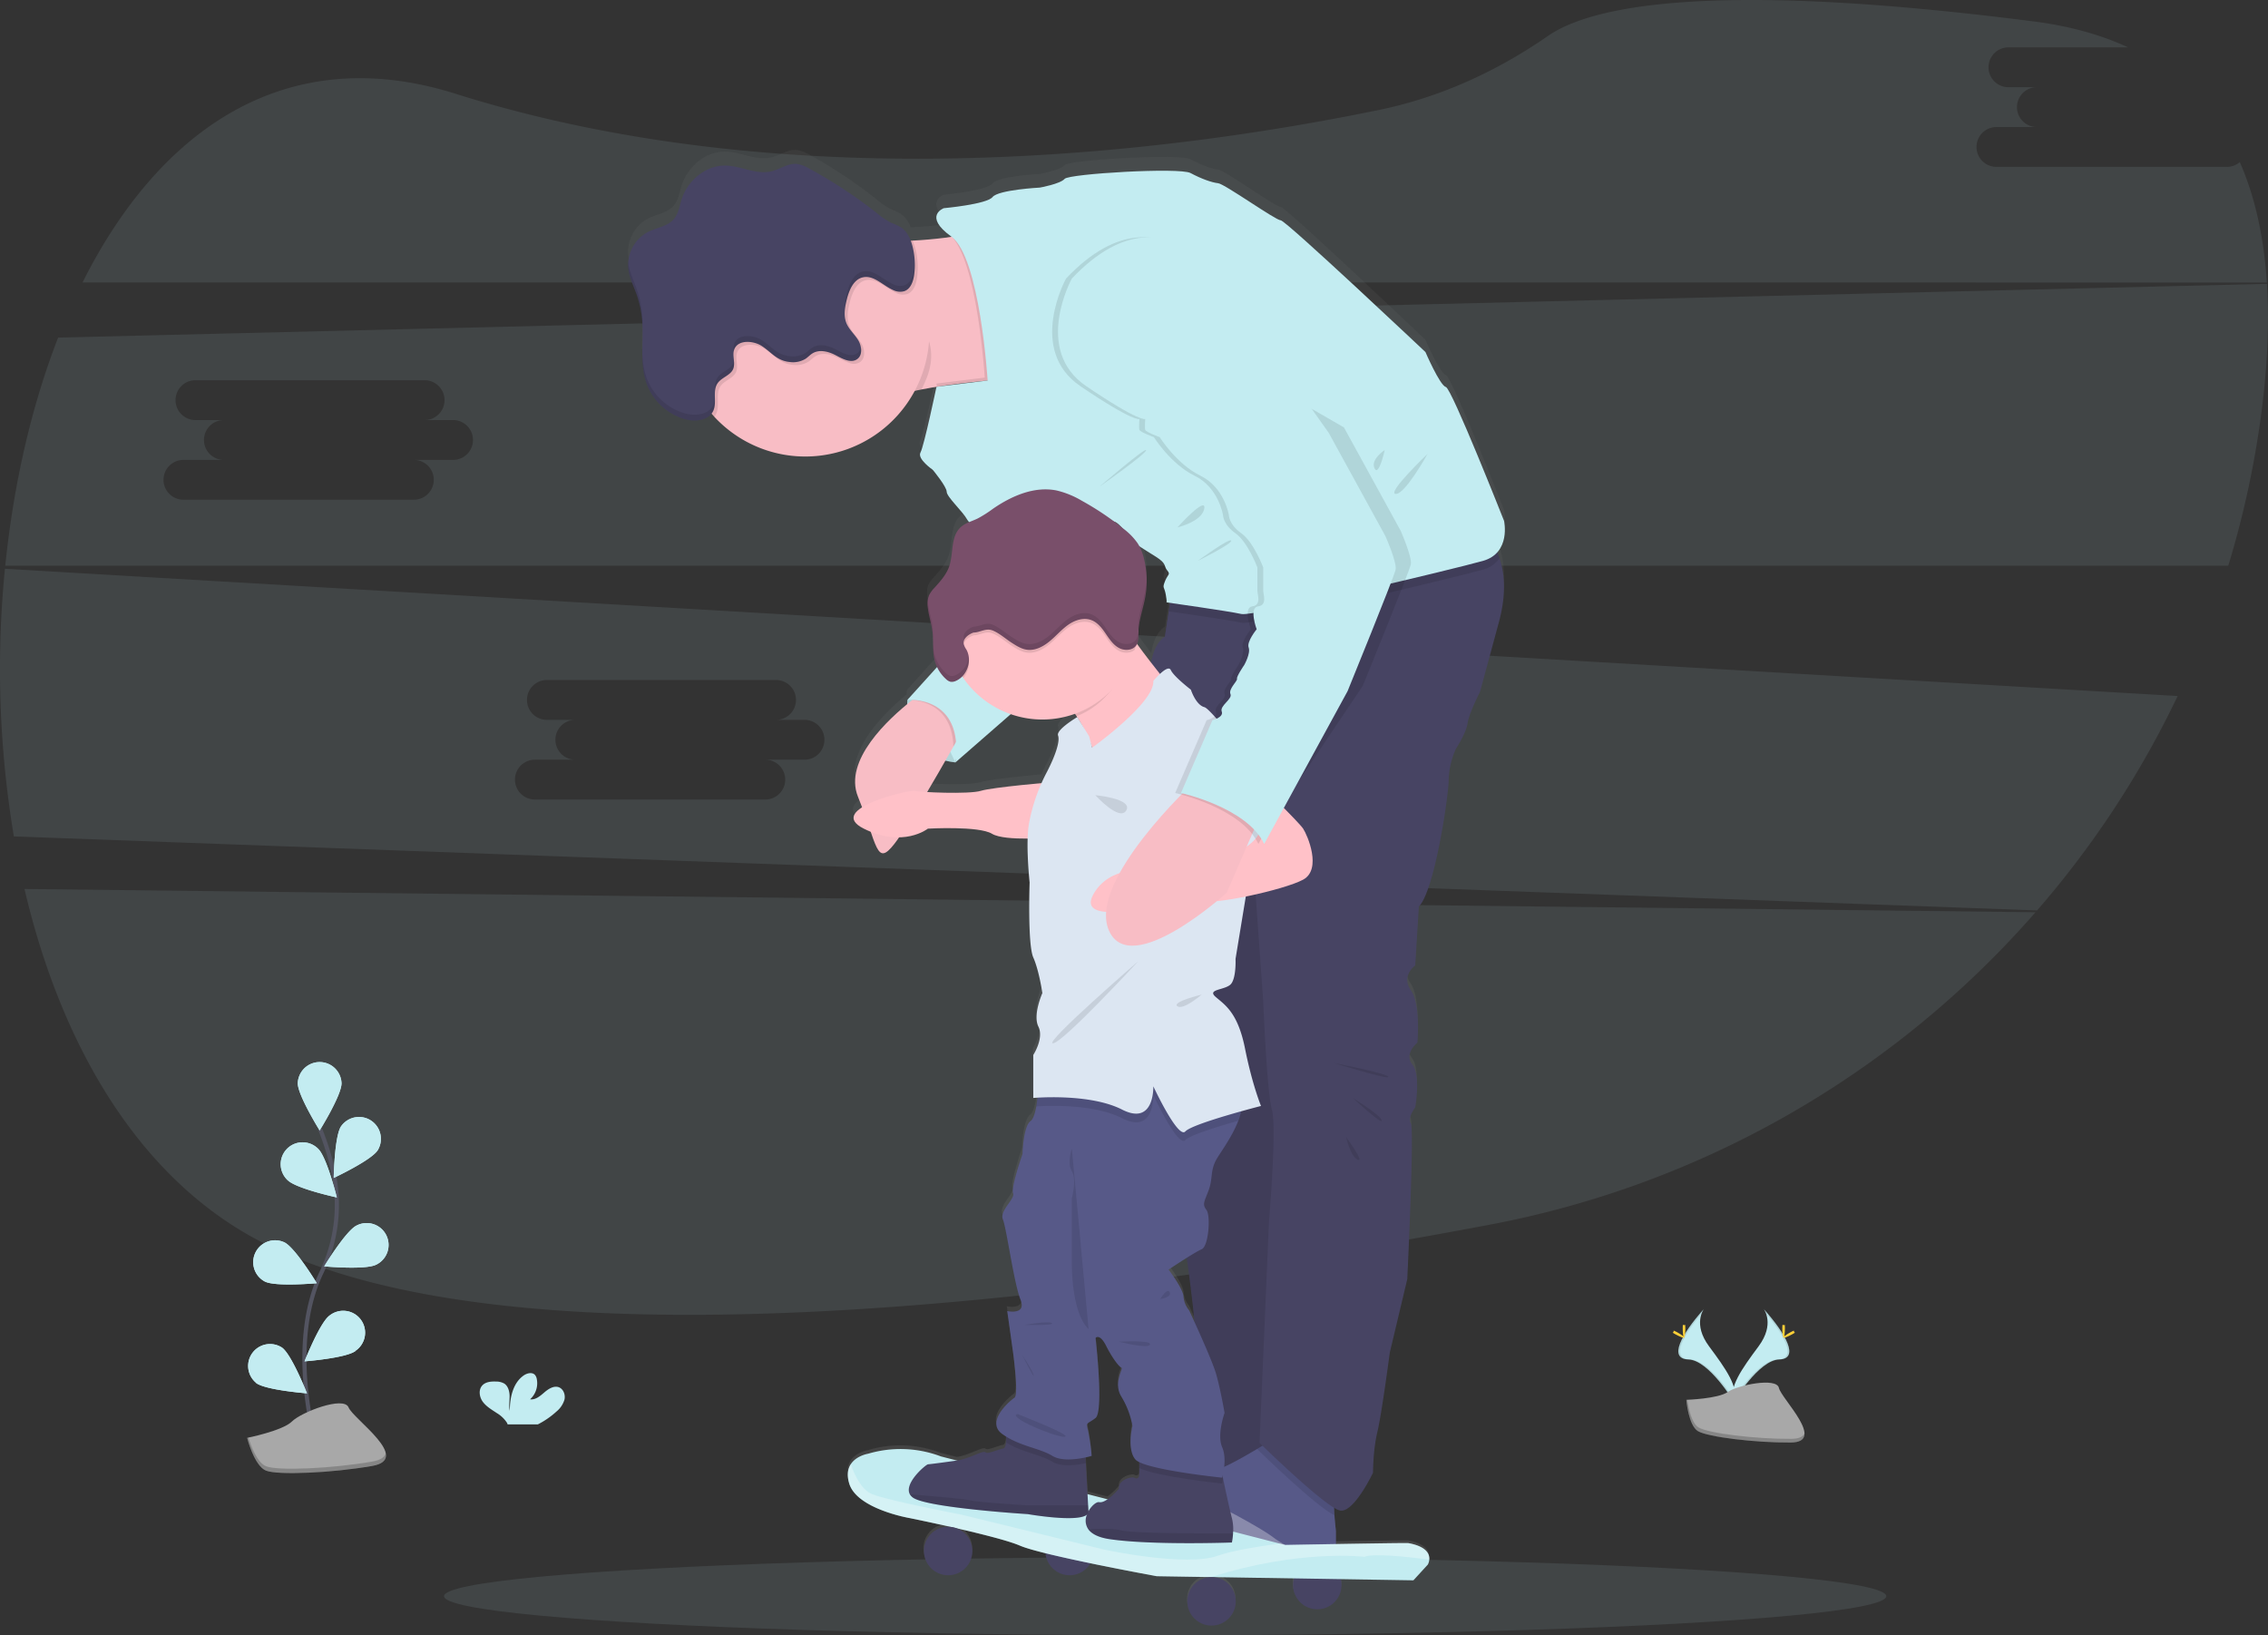 <svg xmlns="http://www.w3.org/2000/svg" xmlns:xlink="http://www.w3.org/1999/xlink" data-name="Layer 1" width="1097.1" height="790.89" viewBox="0 0 1097.1 790.89"><rect x="0" y="0" width="1097.1" height="790.89" fill="#333333" stroke="none"/><defs><linearGradient id="1e2c0012-142b-4e80-b266-1fa459546aa8-154" x1="567.33" y1="839.89" x2="567.33" y2="127.09" gradientUnits="userSpaceOnUse"><stop offset="0" stop-color="gray" stop-opacity="0.25"/><stop offset="0.54" stop-color="gray" stop-opacity="0.12"/><stop offset="1" stop-color="gray" stop-opacity="0.1"/></linearGradient></defs><title>fatherhood</title><path d="M63.3,484.53C80.66,558.73,117.41,622.87,175.48,654c120.71,64.61,392.92,31.28,596.07-7a465.2,465.2,0,0,0,264.54-151.22Z" transform="translate(-51.45 -54.56)" fill="#c3ecf1" opacity="0.1"/><path d="M1128.65,135.27H1017.18a9.63,9.63,0,1,1,0-19.26h19.27a9.64,9.64,0,0,1,0-19.27h-13.76a9.64,9.64,0,0,1,0-19.27h58.18c-12.91-6-28-10.27-45.39-12.51-158.64-20.37-215.28-6.89-235.26,7-24.65,17.1-52.15,29.68-81.54,35.74-97.88,20.19-280.93,44.49-446.84-7.78-82.46-26-143.74,17.92-180.48,91.28H1148c-1.38-21.32-5.51-41-13.09-58.24A9.56,9.56,0,0,1,1128.65,135.27Z" transform="translate(-51.45 -54.56)" fill="#c3ecf1" opacity="0.1"/><path d="M53.84,329.66a491.11,491.11,0,0,0,4.32,129.45l978.68,35.8a459.85,459.85,0,0,0,68-103.71ZM440.92,422H421.65a9.63,9.63,0,1,1,0,19.26H310.18a9.63,9.63,0,1,1,0-19.26h19.27a9.64,9.64,0,0,1,0-19.27H315.69a9.64,9.64,0,0,1,0-19.27H427.16a9.64,9.64,0,0,1,0,19.27h13.76a9.64,9.64,0,0,1,0,19.27Z" transform="translate(-51.45 -54.56)" fill="#c3ecf1" opacity="0.1"/><path d="M1148.05,191.84l-1068.48,26C66.57,251.25,58,289,54,328.17H1129.33a457.06,457.06,0,0,0,15.53-70.33C1148.06,234.83,1149.34,212.57,1148.05,191.84ZM270.92,277H251.65a9.63,9.63,0,1,1,0,19.26H140.18a9.63,9.63,0,0,1,0-19.26h19.27a9.64,9.64,0,0,1,0-19.27H145.69a9.64,9.64,0,0,1,0-19.27H257.16a9.64,9.64,0,0,1,0,19.27h13.76a9.64,9.64,0,0,1,0,19.27Z" transform="translate(-51.45 -54.56)" fill="#c3ecf1" opacity="0.1"/><ellipse cx="563.62" cy="772.01" rx="348.83" ry="18.88" fill="#c3ecf1" opacity="0.1"/><path d="M904.66,687.74s5.49,7.19-2.54,18-14.65,20-12,26.77c0,0,12.11-20.15,22-20.43S915.5,699.86,904.66,687.74Z" transform="translate(-51.45 -54.56)" fill="#c3ecf1"/><path d="M904.66,687.74a9.28,9.28,0,0,1,1.12,2.25c9.62,11.31,14.74,21.86,5.5,22.12-8.62.25-18.95,15.65-21.42,19.54a7.69,7.69,0,0,0,.29.89s12.11-20.15,22-20.43S915.5,699.86,904.66,687.74Z" transform="translate(-51.45 -54.56)" opacity="0.1"/><path d="M914.87,696.9c0,2.53-.28,4.58-.63,4.58s-.64-2.05-.64-4.58.36-1.34.71-1.34S914.87,694.37,914.87,696.9Z" transform="translate(-51.45 -54.56)" fill="#ffd037"/><path d="M918.37,699.92c-2.22,1.21-4.15,1.94-4.32,1.63s1.5-1.54,3.72-2.75,1.34-.33,1.51,0S920.59,698.71,918.37,699.92Z" transform="translate(-51.45 -54.56)" fill="#ffd037"/><path d="M875.64,687.74s-5.49,7.19,2.54,18,14.64,20,12,26.77c0,0-12.12-20.15-22-20.43S864.79,699.86,875.64,687.74Z" transform="translate(-51.45 -54.56)" fill="#c3ecf1"/><path d="M875.64,687.74a8.86,8.86,0,0,0-1.12,2.25c-9.62,11.31-14.75,21.86-5.5,22.12,8.61.25,19,15.65,21.42,19.54-.08.3-.18.59-.29.89,0,0-12.12-20.15-22-20.43S864.79,699.86,875.64,687.74Z" transform="translate(-51.45 -54.56)" opacity="0.1"/><path d="M865.43,696.9c0,2.53.28,4.58.63,4.58s.64-2.05.64-4.58-.36-1.34-.71-1.34S865.43,694.37,865.43,696.9Z" transform="translate(-51.45 -54.56)" fill="#ffd037"/><path d="M861.92,699.92c2.22,1.21,4.16,1.94,4.33,1.63s-1.5-1.54-3.72-2.75-1.34-.33-1.51,0S859.7,698.71,861.92,699.92Z" transform="translate(-51.45 -54.56)" fill="#ffd037"/><path d="M867.18,731.6s15.36-.48,20-3.77,23.63-7.24,24.78-2,23.08,26.29,5.74,26.43-40.29-2.7-44.91-5.51S867.18,731.6,867.18,731.6Z" transform="translate(-51.45 -54.56)" fill="#a8a8a8"/><path d="M918,750.47c-17.34.14-40.29-2.7-44.91-5.51-3.52-2.15-4.92-9.84-5.39-13.38l-.51,0s1,12.38,5.59,15.2,27.57,5.65,44.91,5.51c5,0,6.74-1.82,6.64-4.46C923.63,749.45,921.72,750.44,918,750.47Z" transform="translate(-51.45 -54.56)" opacity="0.2"/><path d="M320.68,737.22a11.73,11.73,0,0,0,3.84-5.79c.49-2.29-.49-5-2.68-5.89-2.46-.94-5.09.77-7.09,2.49s-4.27,3.69-6.88,3.32a10.47,10.47,0,0,0,3.24-9.81,4.12,4.12,0,0,0-.9-2c-1.37-1.46-3.84-.84-5.48.31-5.2,3.66-6.65,10.73-6.68,17.08-.52-2.29-.08-4.68-.09-7s-.66-5-2.64-6.23a8,8,0,0,0-4-.94c-2.34-.09-4.94.15-6.54,1.85-2,2.13-1.47,5.69.26,8s4.35,3.81,6.76,5.42a15,15,0,0,1,4.84,4.61,5.76,5.76,0,0,1,.36.83h14.65A40.77,40.77,0,0,0,320.68,737.22Z" transform="translate(-51.45 -54.56)" fill="#c3ecf1"/><path d="M204.25,753s-14.06-47.71,2.63-82.82A75.36,75.36,0,0,0,213,622.89a126.22,126.22,0,0,0-6.69-22.18" transform="translate(-51.45 -54.56)" fill="none" stroke="#535461" stroke-miterlimit="10" stroke-width="2"/><path d="M216.66,578.51c0,5.85-10.58,22.81-10.58,22.81s-10.59-17-10.59-22.81a10.59,10.59,0,0,1,21.17,0Z" transform="translate(-51.45 -54.56)" fill="#c3ecf1"/><path d="M234.16,610.9c-3.17,4.91-21.28,13.39-21.28,13.39s.33-20,3.51-24.9a10.59,10.59,0,0,1,17.77,11.51Z" transform="translate(-51.45 -54.56)" fill="#c3ecf1"/><path d="M233.4,666.25c-5.22,2.63-25.13.81-25.13.81s10.38-17.09,15.6-19.72a10.59,10.59,0,1,1,9.53,18.91Z" transform="translate(-51.45 -54.56)" fill="#c3ecf1"/><path d="M223.39,708c-4.7,3.48-24.63,5-24.63,5s7.34-18.59,12-22.07a10.59,10.59,0,1,1,12.59,17Z" transform="translate(-51.45 -54.56)" fill="#c3ecf1"/><path d="M190.66,625.42c4.19,4.07,23.73,8.3,23.73,8.3s-4.79-19.41-9-23.49a10.59,10.59,0,1,0-14.75,15.19Z" transform="translate(-51.45 -54.56)" fill="#c3ecf1"/><path d="M179.57,674.39c5.22,2.63,25.13.81,25.13.81s-10.38-17.08-15.6-19.72a10.59,10.59,0,0,0-9.53,18.91Z" transform="translate(-51.45 -54.56)" fill="#c3ecf1"/><path d="M175.33,723.47c4.7,3.47,24.62,5,24.62,5s-7.33-18.59-12-22.07a10.59,10.59,0,0,0-12.59,17Z" transform="translate(-51.45 -54.56)" fill="#c3ecf1"/><path d="M216.66,578.51c0,5.85-10.58,22.81-10.58,22.81s-10.59-17-10.59-22.81a10.59,10.59,0,0,1,21.17,0Z" transform="translate(-51.45 -54.56)" fill="#c3ecf1"/><path d="M234.16,610.9c-3.17,4.91-21.28,13.39-21.28,13.39s.33-20,3.51-24.9a10.59,10.59,0,0,1,17.77,11.51Z" transform="translate(-51.45 -54.56)" fill="#c3ecf1"/><path d="M233.4,666.25c-5.22,2.63-25.13.81-25.13.81s10.38-17.09,15.6-19.72a10.59,10.59,0,1,1,9.53,18.91Z" transform="translate(-51.45 -54.56)" fill="#c3ecf1"/><path d="M223.39,708c-4.7,3.48-24.63,5-24.63,5s7.34-18.59,12-22.07a10.59,10.59,0,1,1,12.59,17Z" transform="translate(-51.45 -54.56)" fill="#c3ecf1"/><path d="M190.66,625.42c4.19,4.07,23.73,8.3,23.73,8.3s-4.79-19.41-9-23.49a10.59,10.59,0,1,0-14.75,15.19Z" transform="translate(-51.45 -54.56)" fill="#c3ecf1"/><path d="M179.57,674.39c5.22,2.63,25.13.81,25.13.81s-10.38-17.08-15.6-19.72a10.59,10.59,0,0,0-9.53,18.91Z" transform="translate(-51.45 -54.56)" fill="#c3ecf1"/><path d="M175.33,723.47c4.7,3.47,24.62,5,24.62,5s-7.33-18.59-12-22.07a10.59,10.59,0,0,0-12.59,17Z" transform="translate(-51.45 -54.56)" fill="#c3ecf1"/><path d="M171,750s17.12-3.4,21.68-7.93,25.1-12.46,27.38-6.8,30.8,24.92,11.4,28.32-45.63,4.53-51.33,2.26S171,750,171,750Z" transform="translate(-51.45 -54.56)" fill="#a8a8a8"/><path d="M231.49,761.47c-19.39,3.4-45.63,4.53-51.33,2.27-4.34-1.73-7.36-10-8.55-13.87L171,750s3.43,13.59,9.13,15.85,31.94,1.13,51.33-2.26c5.6-1,7.2-3.29,6.6-6.2C237.61,759.28,235.66,760.74,231.49,761.47Z" transform="translate(-51.45 -54.56)" opacity="0.2"/><path d="M775.72,316.54c5.37-6,3.27-15.35,3.27-15.35s-25.34-64.58-28.15-65.29-9.86-17-9.86-17-67.57-64.23-70-64.23-27.1-17.74-30.26-18.09-8.1-2.13-13.38-5-58.78.36-60.89,2.84-12,4.26-12,4.26-20.06,1.06-22.88,4.61S508,148.72,508,148.72s-10.21,3.8,3.65,13.89h0c-4.44.7-9.63,1.24-14.9,1.62-1.32.09-2.66.18-4,.25l-.79,0a13.08,13.08,0,0,0-4.92-6.61,41.26,41.26,0,0,0-4.67-2.17,37.28,37.28,0,0,1-6.92-4.75,226.78,226.78,0,0,0-32.72-21.68,15.67,15.67,0,0,0-5.83-2.19c-4.29-.41-8.12,2.6-12.32,3.61-7.38,1.77-14.82-2.73-22.41-2.8-9.48-.09-18.11,7.29-21,16.39-1.07,3.37-1.55,7.12-3.86,9.79-3,3.49-8.07,4-12.18,6.07a18.38,18.38,0,0,0-9.88,16.29v.08c0,.53,0,1.06.09,1.59.47,4.28,2.45,8.23,3.9,12.29a50.83,50.83,0,0,1,2.8,12.9.66.66,0,0,1,0,.14c.06.73.11,1.46.14,2.2,0,.15,0,.31,0,.47,0,.7,0,1.41,0,2.12,0,3.82-.13,7.67-.12,11.49v.2l0,1.73c0,.14,0,.28,0,.42,0,.51,0,1,.06,1.54l0,.54c0,.47.07.95.12,1.42,0,.2,0,.41.05.61,0,.46.11.91.17,1.36l.09.64c.07.45.15.9.23,1.35l.12.62c.1.48.22,1,.34,1.44.05.17.08.33.12.5q.27,1,.6,1.92a28.18,28.18,0,0,0,18.66,17.59,17.33,17.33,0,0,0,4.95.62c3-.07,5.87-1,7.65-3.05.44.5.87,1,1.33,1.5a59.93,59.93,0,0,0,97.33-13c1.05-.23,2.09-.44,3.14-.64,1.82-.34,3.65-.66,5.49-1l1.77-.28h0l.7-.12c9-1.42,17.74-2.37,24-3l-24.74,3.07s-6,28.81-7.73,32,6,8.51,6,8.51,6.69,8.16,6.69,10.65,7.74,9.58,9.85,13.48a6,6,0,0,0,1,1.35,14.15,14.15,0,0,0-4.26,2.59c-4.89,4.63-3.26,12.75-5.5,19.11-1.4,4-4.33,7.24-7.15,10.39a14.18,14.18,0,0,0-2.52,3.49,8.58,8.58,0,0,0-.67,2.68v0a13.13,13.13,0,0,0-.06,1.54v.18c0,.4,0,.79.08,1.18,0,.17,0,.34,0,.51.49,4.18,1.91,8.22,2.34,12.4s-.09,8.39.77,12.46a18.58,18.58,0,0,0,1.38,4.11l-14.32,16s-.09.79-.12,2.09c-11.94,9.91-30.4,28.61-23.81,45.1q1.08,2.71,2,5.19c-4.85,3.09-6.45,6.76.82,10.42,1.15.58,2.26,1.08,3.35,1.53,3.73,10.95,5.19,14,11.44,5.93.67-.88,1.45-2,2.3-3.21,8.8-.18,13.89-4.25,13.89-4.25s24.63-1.42,31,2.49c3.19,2,10.69,2.4,17.33,2.35a181.51,181.51,0,0,0,1,21.42s-1.06,30.16,1.76,36.55,4.38,17.39,4.38,17.39-4.73,10.64-1.92,16.32-2.46,13.84-2.46,13.84v20.93l2-.14c-.15,1.41-.34,2.89-.59,4.3-.58,3.27-1.45,6.2-2.79,7.15-3.52,2.53-3.87,16-3.87,16s-5.63,16.33-4.58,19.17-6.68,8.51-4.92,12.77,5.36,31.22,8.49,39-6.38,5.68-6.38,5.68l2.81,20.22s2.82,20.58.71,22-14.25,11.71-5.9,17.74c.65.47,1.31.9,2,1.31a21.64,21.64,0,0,1-.07,2.8c-.16,1.59-.56,2.86-1.45,3-2.48.36-7.41,2.84-8.45,1.78s-7,2.68-13,3.9l-.83.13-7.79-2a54.82,54.82,0,0,0-35.2-1.3s-5.65.88-8.39,5.1c-1.39,2.16-2,5.2-.76,9.44,3.76,12.54,29.39,16.86,29.39,16.86s8.88,1.83,19.55,4.25c-.35,0-.71,0-1.07,0a11.77,11.77,0,1,0,4,.73c12,2.76,25.29,6.12,30.69,8.49a93.9,93.9,0,0,0,12.33,3.7,11.7,11.7,0,0,0,21.78,4.9c16.33,3.41,32.06,6.3,32.06,6.3l26.27.43h.18a11.7,11.7,0,1,0,.16,0l39.77.65a11.74,11.74,0,1,0,23,3.23,11.73,11.73,0,0,0-.36-2.86l35.08.57,7-7.7a6.22,6.22,0,0,0,.69-2.41c.21-2.53-1.1-6.37-10.06-8-.66-.12-18.94.17-35.09.44V793.7s-.45-3.49-.73-7.6c-.08-1.21-.15-2.47-.18-3.71a9.62,9.62,0,0,0,3,1.37c6.69,1.07,15.84-18.45,15.84-18.45s0-11,2.11-19.87,6-38.68,6-38.68l8.46-35.83s3.5-73.1,1.74-75.94,2.12-7.81,2.12-7.81,2.81-15.61-1.41-20.93,2.46-10.65,2.46-10.65,1.76-18.45-3.17-25.54S736.06,518,736.06,518l1.76-28.74c7.39-7.45,14.07-51.8,14.43-61.38a39.42,39.42,0,0,1,3.52-15.62s4.92-7.45,5.63-12.42,6-15.25,6-15.25l9.15-34.07c3.69-13.74,2.75-23.9.3-31.14C776.49,318.36,776.11,317.43,775.72,316.54Zm-165.31,2c5.63,3.55,3.87,4.61,5.63,6.74s.35,1.77-1.06,5.32-.35,2.49.35,6.39.36,3.9.36,3.9l1.76.25L615,357.61c-4,2.61-5.83,7.61-6.66,12.77-2.36-3.08-4.74-6.28-6.87-9.26.73-1.63.59-3.57.61-5.4.08-6,2.32-11.73,3.35-17.64a44.57,44.57,0,0,0-.57-18.11,27.52,27.52,0,0,0-2.35-6.43C604.79,315.06,607.68,316.86,610.41,318.58Zm6.33,347.73s4.45-3,8.77-5.73c1.45,10.53,2.82,21.48,3.79,31.38-1.55-3.44-2.63-5.78-2.63-5.78a11.9,11.9,0,0,1-2.72-6.74C623.78,675.54,616.74,666.31,616.74,666.31ZM590.35,301.55c1,.14,2.42,1.41,3.76,2.93-1.24-1-2.49-2-3.77-2.94ZM525.94,432.83c-4.06,1.28-17.82,1.09-26,.61,3.06-5.23,6.1-10.55,8.8-15.32a32.51,32.51,0,0,0,4.85.87l26.79-23.53a46.14,46.14,0,0,0,31.1-.2l.73,1.14c.31.5.64,1,1,1.56l-.67-1.09s-10.34,6.16-9.29,9-1.4,9.93-5.27,17.53c-1,1.9-1.87,3.78-2.71,5.67C546.51,429.89,530,431.55,525.94,432.83Zm50.83,327.84-.15-2.81c1.7-.37,2.82-.71,2.82-.71a110.7,110.7,0,0,0-1.76-12.42c-1.06-4.26-.51-2.84,3.61-6s0-39,0-39,2-2.49,5.17,3.9,6.35,10.29,7.41,10.64-4.23,7.46,0,14.2a40.8,40.8,0,0,1,5.27,14.19s-2.81,11.27,1.41,16.28a6.2,6.2,0,0,0,2,1.37c0,.93,0,1.92,0,2.85,0,1.87,0,3.47-.09,3.81a1.41,1.41,0,0,1-2.25.88c-1.09-.71-8,.88-7.53,5.33a32.73,32.73,0,0,1-5.52,5.17l-9.59-2.48Z" transform="translate(-51.45 -54.56)" fill="url(#1e2c0012-142b-4e80-b266-1fa459546aa8-154)"/><path d="M490.4,393.06s-3.35,27.45,23.22,30.26l4-19-8.37-11.26L497.26,389Z" transform="translate(-51.45 -54.56)" fill="#c3ecf1"/><path d="M497.26,389l-6.86,4.05s-3.35,27.45,23.22,30.26" transform="translate(-51.45 -54.56)" opacity="0.1"/><path d="M538.61,237.85s-17.93,1.1-35.91,4.08q-2.76.47-5.49,1c-1.06.2-2.1.41-3.14.64-9.42,1.94-18,4.46-23,7.68-6,3.85-8-6.52-8.19-20.93-.08-5.07.09-10.63.36-16.25.35-6.5.86-13.08,1.4-19,1.19-13.12,2.56-23.32,2.56-23.32s6.28,0,14.67-.29l2.7-.1c2.63-.1,5.42-.24,8.23-.41,1.33-.07,2.67-.15,4-.25,5.32-.38,10.57-.92,15-1.62,4.72-.76,8.55-1.72,10.63-3C531.93,160.42,538.61,237.85,538.61,237.85Z" transform="translate(-51.45 -54.56)" fill="#f8bdc5"/><path d="M618.5,339.21,615,362.44s-7.63,9.5-6.63,14.78,9.8,238.62,9.8,238.62,17.25,98.54,11.26,111.21-.35,42.24-.35,42.24l35.9-5.63,12-430.79Z" transform="translate(-51.45 -54.56)" fill="#474463"/><path d="M618.5,339.21,615,362.44s-7.63,9.5-6.63,14.78,9.8,238.62,9.8,238.62,17.25,98.54,11.26,111.21-.35,42.24-.35,42.24l35.9-5.63,12-430.79Z" transform="translate(-51.45 -54.56)" opacity="0.1"/><path d="M697.69,775.27c-1.14,1.89-1.05,7.45-.73,12.18.28,4.07.73,7.53.73,7.53v23.93s-38.36-13.37-59.48-27.45c-8.71-5.81-11.19-11.21-10.71-15.53.7-6.15,7.4-10.16,10.71-10.16,3.16,0,13.14-5.51,21.32-10.38,6.43-3.81,11.77-7.22,11.77-7.22S699.8,771.75,697.69,775.27Z" transform="translate(-51.45 -54.56)" fill="#575988"/><path d="M697.69,775.27c-1.14,1.89-1.05,7.45-.73,12.18-8.53-4-34.94-29.62-37.43-32.06,6.43-3.81,11.77-7.22,11.77-7.22S699.8,771.75,697.69,775.27Z" transform="translate(-51.45 -54.56)" opacity="0.1"/><path d="M776.53,355.4l-9.15,33.79s-5.28,10.2-6,15.13-5.63,12.32-5.63,12.32a39,39,0,0,0-3.52,15.48c-.35,9.51-7,53.5-14.43,60.89l-1.76,28.51s-7,4.92-2.11,12,3.17,25.34,3.17,25.34-6.69,5.28-2.46,10.56,1.4,20.77,1.4,20.77-3.87,4.92-2.11,7.74-1.74,75.32-1.74,75.32l-8.46,35.54s-3.88,29.57-6,38.37-2.11,19.7-2.11,19.7-9.15,19.36-15.84,18.31-39.06-32.74-39.06-32.74l4.57-107s3.87-45.4,1.41-54.2-4.22-52.79-4.22-52.79l-4.93-69.33-49.22-77.43s-3.57-22.53,6.63-29.21l1.85-12.17,1.67-11.06,58.43-6.34,89.39-23.22s6.89,4.25,10.5,14.86C779.27,331.69,780.22,341.77,776.53,355.4Z" transform="translate(-51.45 -54.56)" fill="#474463"/><path d="M621,391s-41.53,51-39.77,36.75c1.1-8.95-4.58-19.88-9-26.79-2.61-4.11-4.77-6.8-4.77-6.8s25.34-46.45,26.75-40.12c.45,2,3.38,6.59,7.15,11.83C609.31,376.85,621,391,621,391Z" transform="translate(-51.45 -54.56)" fill="#ffc1c8"/><path d="M697.69,813.93v5s-38.36-13.37-59.48-27.45c-8.71-5.81-11.19-11.21-10.71-15.53,11.66,5.9,33.35,17.15,39.92,22.22C673,802.47,687.42,809.28,697.69,813.93Z" transform="translate(-51.45 -54.56)" fill="#fff" opacity="0.3"/><circle cx="637.21" cy="766.63" r="11.73" fill="#474463"/><circle cx="517.39" cy="750.16" r="11.73" fill="#474463"/><path d="M742.84,808.89a6.19,6.19,0,0,1-.69,2.39l-7,7.63-97.84-1.57L611,816.91s-55.38-10.08-66.17-14.78-53.21-13.3-53.21-13.3-25.62-4.3-29.38-16.73c-1.27-4.21-.63-7.22.76-9.36,2.73-4.19,8.39-5.07,8.39-5.07a55.3,55.3,0,0,1,35.2,1.3l164,42.19,2.54.65s58.46-1.09,59.64-.88C741.74,802.57,743.05,806.38,742.84,808.89Z" transform="translate(-51.45 -54.56)" fill="#c3ecf1"/><path d="M742.84,808.89c-9.84-1.28-27-3.17-31.42-1.35,0,0-31.21-3.86-74.15,9.8L611,816.91s-55.38-10.08-66.17-14.78-53.21-13.3-53.21-13.3-25.62-4.3-29.38-16.73c-1.27-4.21-.63-7.22.76-9.36,1.75,5.1,5.12,12.49,10.5,14.56,8.45,3.25,43.18,9.87,43.18,9.87L585.42,804s39.69,8.61,55.14,3c6.33-2.28,18.21-4.31,30-5.9l2.54.65s58.46-1.09,59.64-.88C741.74,802.57,743.05,806.38,742.84,808.89Z" transform="translate(-51.45 -54.56)" fill="#fff" opacity="0.3"/><path d="M647.91,796.22a32.49,32.49,0,0,1-.55,4.39S608.48,802,588.24,799c-5.59-.83-8.75-2.62-10.32-4.76a7.31,7.31,0,0,1-.73-7,11,11,0,0,1,.85-1.88c1.51-2.64,3.83-4.51,5.1-4.26,3.52.71,9.56-6.51,9.56-6.51-.48-4.41,6.45-6,7.53-5.28a1.41,1.41,0,0,0,2.25-.88c.07-.33.09-1.92.09-3.78,0-3.1-.09-7-.09-7l39.08,4.75,1.55,7.47c1.42,6.66,3.4,15.81,4.25,18.94A22.6,22.6,0,0,1,647.91,796.22Z" transform="translate(-51.45 -54.56)" fill="#474463"/><path d="M647.91,796.22a32.49,32.49,0,0,1-.55,4.39S608.48,802,588.24,799c-5.59-.83-8.75-2.62-10.32-4.76,5.19-.31,11.94-.48,16.12.54C600,796.26,635.65,796.26,647.91,796.22Z" transform="translate(-51.45 -54.56)" opacity="0.1"/><path d="M578,785.34a2,2,0,0,1-.85,1.88c-4.92,3.8-28.53-.33-28.53-.33s-48.24-3-55.45-7.92a5.09,5.09,0,0,1-1.59-1.67c-3-5.42,7.86-14.52,8.8-14.52s13.91-1.77,14.78-1.94c6-1.21,12-4.93,13-3.87s6-1.41,8.44-1.76c.89-.13,1.3-1.39,1.45-3a33.34,33.34,0,0,0-.22-6.53l38.53,10.37.34,6.14,1.11,20.44.14,2.51A.91.91,0,0,1,578,785.34Z" transform="translate(-51.45 -54.56)" fill="#474463"/><path d="M548.66,786.89s-48.24-3-55.45-7.92a5.09,5.09,0,0,1-1.59-1.67c9.77.8,26.06,2.15,29,2.9,4.23,1,28,2.46,28,2.46h29.23l.14,2.51C579.26,792.25,548.66,786.89,548.66,786.89Z" transform="translate(-51.45 -54.56)" opacity="0.1"/><circle cx="458.65" cy="750.16" r="11.73" fill="#474463"/><circle cx="586.05" cy="774.51" r="11.73" fill="#474463"/><path d="M518.2,405.73s-2.22,4-5.56,9.94c-8,14.12-22.39,39.15-28.58,47.07-8.8,11.26-8.09.71-17.6-22.87-7.06-17.54,14.67-37.61,26.29-46.73,4-3.17,6.8-5,6.8-5Z" transform="translate(-51.45 -54.56)" fill="#f8bdc5"/><path d="M560.78,432.83s-29.21,2.46-34.84,4.22-29.91.7-32,0-43.65,8.8-24.64,18.3,31,0,31,0,24.64-1.41,31,2.47,29.56,1.76,29.56,1.76Z" transform="translate(-51.45 -54.56)" fill="#ffc1c8"/><path d="M500.1,217.44c3.6,9.21,1.35,17.23-2.89,25.46-10.62,2-20.61,4.75-26.17,8.32-15.84,10.21-3.87-79.54-3.87-79.54s7.66,0,17.37-.39C481.6,184.71,492.74,198.64,500.1,217.44Z" transform="translate(-51.45 -54.56)" opacity="0.1"/><path d="M501,215.44a60,60,0,1,1-6-26.23A60,60,0,0,1,501,215.44Z" transform="translate(-51.45 -54.56)" fill="#f8bdc5"/><path d="M776.82,324.51a13.74,13.74,0,0,1-8,5.55c-13.73,3.87-110.52,27.1-116.85,25.69-5.59-1.24-29.58-4.69-35.11-5.48l1.67-11.06,58.43-6.34,89.39-23.22S773.21,313.9,776.82,324.51Z" transform="translate(-51.45 -54.56)" opacity="0.1"/><path d="M538.61,237.85a337.35,337.35,0,0,0-34.15,3.8,2.35,2.35,0,0,0-.06-1.57l23.4-2.89s-3.42-55-16-68.18c4.72-.76,8.55-1.72,10.63-3C531.93,160.42,538.61,237.85,538.61,237.85Z" transform="translate(-51.45 -54.56)" opacity="0.1"/><path d="M508,155.25s20.77-1.87,23.58-5.39,22.88-4.57,22.88-4.57,9.85-1.76,12-4.23,55.6-5.63,60.88-2.81,10.21,4.57,13.38,4.93,27.8,17.94,30.26,17.94,70,63.71,70,63.71,7,16.19,9.86,16.89S779,306.48,779,306.48s3.52,15.48-10.2,19.36-110.52,27.1-116.85,25.69-36.25-5.63-36.25-5.63.35,0-.35-3.87-1.76-2.82-.36-6.34,2.82-3.17,1.06-5.28,0-3.17-5.63-6.69-12-7.39-12.32-8.44-5.28-8.1-7.74-8.45-71.45-19.71-71.45-19.71l-16.19-5.28s-7.74-5.28-6-8.44,7.73-31.75,7.73-31.75l24.75-3.05S525.51,179,511.65,169,508,155.25,508,155.25Z" transform="translate(-51.45 -54.56)" fill="#c3ecf1"/><path d="M518.2,405.73s-2.22,4-5.56,9.94c-.52-18.36-13.36-21.92-19.89-22.53,4-3.17,6.8-5,6.8-5Z" transform="translate(-51.45 -54.56)" opacity="0.1"/><path d="M501,272.34l1.7,9.5s6.69,8.1,6.69,10.56,7.74,9.5,9.86,13.37,9.5,4.58,6.68,11.27-19,57.72-19,57.72l-16.54,18.3s27.45-2.47,23.22,30.26l35.55-31L577,341.67s-27.1-51.38-28.15-55.6S501,272.34,501,272.34Z" transform="translate(-51.45 -54.56)" fill="#c3ecf1"/><path d="M583.31,289.94s22.52-15.84,22.52-17.6S583.31,289.94,583.31,289.94Z" transform="translate(-51.45 -54.56)" opacity="0.1"/><path d="M621,309.65s12-2.82,13-9.15S621,309.65,621,309.65Z" transform="translate(-51.45 -54.56)" opacity="0.1"/><path d="M630.82,325.84s16.9-8.37,16.19-9.82S630.82,325.84,630.82,325.84Z" transform="translate(-51.45 -54.56)" opacity="0.1"/><path d="M721.27,272.23s-7,4.57-4.92,8.85S721.27,272.23,721.27,272.23Z" transform="translate(-51.45 -54.56)" opacity="0.1"/><path d="M742,274.1s-19.94,19-15.43,19.36S742,274.1,742,274.1Z" transform="translate(-51.45 -54.56)" opacity="0.1"/><path d="M696.64,568.68s25.69,4.93,26.39,6.69S696.64,568.68,696.64,568.68Z" transform="translate(-51.45 -54.56)" opacity="0.1"/><path d="M705.79,585.57s13.72,8.45,14.07,10.91S705.79,585.57,705.79,585.57Z" transform="translate(-51.45 -54.56)" opacity="0.1"/><path d="M702.62,604.58s2.11,9.5,5.63,10.91S702.62,604.58,702.62,604.58Z" transform="translate(-51.45 -54.56)" opacity="0.1"/><path d="M495.06,188.9c0,.1,0,.21-.05.31-.48,3.13-1.76,6.52-4.7,7.56a7.48,7.48,0,0,1-5.33-.49c-5-2.19-9.45-7.45-14.79-6.18-2.54.6-4.32,2.53-5.58,4.9a24.6,24.6,0,0,0-2,5.37c-1,3.92-1.8,8.18-.27,11.91a12.14,12.14,0,0,0,.9,1.76c1.42,2.27,3.42,4.2,4.82,6.49,1.74,2.86,2.19,7.15-.52,9.11a5.49,5.49,0,0,1-4.66.65,27.72,27.72,0,0,1-5.69-2.52c-3.54-1.85-8-3-11.36-.86-1.16.72-2.09,1.76-3.2,2.52a11.54,11.54,0,0,1-7.73,1.61c-6.36-.65-8.74-4.68-13.6-7.8-3.56-2.3-11-3.28-13.12,1.42-1.36,3,.66,6.78-.67,9.84s-5.56,4-7.52,6.84c-2.58,3.74-.18,9.15-2.07,13.3a6.78,6.78,0,0,1-1.15,1.76,60.18,60.18,0,0,1,85.1-85l2.7-.1c2.63-.1,5.42-.24,8.23-.41a22.91,22.91,0,0,1,1.55,4.39A36.6,36.6,0,0,1,495.06,188.9Z" transform="translate(-51.45 -54.56)" opacity="0.1"/><path d="M406.75,223.26c-1.37,3,.65,6.78-.67,9.83s-5.58,4-7.52,6.84c-2.59,3.75-.19,9.16-2.07,13.3-2.16,4.73-8.68,5.47-13.68,4.09a28,28,0,0,1-18.66-17.45c-3.39-9.65-1.2-20.27-2.08-30.46a50.53,50.53,0,0,0-2.8-12.79c-1.45-4-3.43-7.94-3.9-12.19a18.12,18.12,0,0,1,9.78-17.81c4.12-2,9.19-2.57,12.19-6,2.3-2.66,2.79-6.37,3.86-9.72,2.89-9,11.52-16.34,21-16.25,7.58.06,15,4.53,22.41,2.77,4.19-1,8-4,12.32-3.57a15.63,15.63,0,0,1,5.83,2.17,227.2,227.2,0,0,1,32.71,21.5,36.82,36.82,0,0,0,6.93,4.71,43,43,0,0,1,4.67,2.15c3.23,2,4.92,5.81,5.84,9.51a36.33,36.33,0,0,1,.74,13.62c-.44,3.21-1.7,6.81-4.75,7.88a7.47,7.47,0,0,1-5.34-.51c-5-2.17-9.44-7.43-14.78-6.17-4.36,1-6.46,5.94-7.6,10.27-1,3.92-1.82,8.18-.27,11.92,1.28,3.1,4,5.37,5.71,8.24s2.2,7.16-.52,9.11c-3,2.17-7.07-.14-10.36-1.86-3.52-1.85-8-3-11.35-.87-1.15.72-2.08,1.76-3.2,2.53a11.64,11.64,0,0,1-7.72,1.6c-6.37-.65-8.75-4.68-13.6-7.8C416.3,219.53,408.88,218.55,406.75,223.26Z" transform="translate(-51.45 -54.56)" fill="#474463"/><path d="M601.37,365.82c-.27,1.5-2.33,1.67-2.75,3.13-4,14.11-12.8,26.8-26.38,32-2.61-4.11-4.77-6.8-4.77-6.8s25.34-46.45,26.75-40.12C594.67,356,597.6,360.58,601.37,365.82Z" transform="translate(-51.45 -54.56)" opacity="0.1"/><path d="M602.12,356.1a46.46,46.46,0,1,1-46.46-46.45A46.29,46.29,0,0,1,602.12,356.1Z" transform="translate(-51.45 -54.56)" fill="#ffc1c8"/><path d="M576.44,756.08l.34,6.14c-4.07.9-11.81,2.08-16.32-.68-5.83-3.57-14.44-4.44-22.33-9.3a33.34,33.34,0,0,0-.22-6.53Z" transform="translate(-51.45 -54.56)" opacity="0.1"/><path d="M643.11,769.89c-.27,1.37-.52,2.21-.52,2.21s-31.05-3.18-40-7.47c0-3.1-.09-7-.09-7l39.08,4.75Z" transform="translate(-51.45 -54.56)" opacity="0.1"/><path d="M636.1,630.27c-2.11,5.63-3.17,6.69-1.05,9.5s1.05,17.6-2.31,19-16,9.85-16,9.85,7,9.15,7.21,13a11.78,11.78,0,0,0,2.72,6.69s10.84,23.23,13,30.62,4.14,19,4.14,19-3.79,10.56-1.17,16.55,0,14.78,0,14.78-37.81-3.87-42-8.84-1.4-16.15-1.4-16.15a40.43,40.43,0,0,0-5.28-14.08c-4.23-6.69,1-13.72,0-14.08s-4.23-4.22-7.41-10.55-5.16-3.88-5.16-3.88,4.12,35.55,0,38.72-4.68,1.76-3.62,6a108.8,108.8,0,0,1,1.76,12.32s-12.67,3.87-19,0-15.86-4.58-24.23-10.56,3.79-16.19,5.9-17.6-.7-21.82-.7-21.82l-2.82-20.06s9.5,2.11,6.38-5.63-6.73-34.49-8.49-38.71,6-9.86,4.93-12.67,4.57-19,4.57-19,.36-13.37,3.87-15.88c1.34-.94,2.21-3.86,2.79-7.09a88.11,88.11,0,0,0,1.09-11.52s80.59-5.63,93.61,2.11c5.86,3.48,5.45,9.89,3,16.38-3,7.92-9.16,16-10.71,18.93C636.81,621,638.21,624.64,636.1,630.27Z" transform="translate(-51.45 -54.56)" fill="#575988"/><path d="M650.33,596.67c-10,2.81-23.32,6.94-25.49,9.31-3.52,3.88-15.49-21.82-15.49-21.82s.71,19.32-15.13,11.24c-13.71-7-35.84-6.08-41.56-5.7a88.11,88.11,0,0,0,1.09-11.52s80.59-5.63,93.61,2.11C653.22,583.77,652.81,590.18,650.33,596.67Z" transform="translate(-51.45 -54.56)" opacity="0.1"/><path d="M609.35,383.91s7-8.45,8.45-5.28,9.71,9.5,9.71,9.5,2.37,7.39,6.54,8.45,35.49,43.29,35.49,43.29l-11.27,22.87-9.15,55.61s.4,8.8-2.09,12-12,2.46-7.59,6.33,10.74,7.39,14.26,25,7.74,27.8,7.74,27.8-33.08,8.45-36.6,12.32-15.49-21.82-15.49-21.82.71,19.31-15.13,11.24-42.94-5.61-42.94-5.61V564.81s5.28-8.1,2.47-13.73,1.92-16.19,1.92-16.19-1.57-10.91-4.39-17.24-1.76-36.25-1.76-36.25-2.14-19.36-.19-29.22A87.4,87.4,0,0,1,558,427.7c3.87-7.54,6.32-14.58,5.27-17.4s9.29-8.92,9.29-8.92l5.73,9.27,1.46,5.54S610.06,394.47,609.35,383.91Z" transform="translate(-51.45 -54.56)" fill="#dce6f2"/><path d="M660,432.83s19.71,19.35,21.82,22.52S691,475,681.85,480s-45,12.71-48.56,10.05-25,3-25,3-35.86,8.8-28.12-5.63,26.05-12,26.05-12,29.58-.05,32.74-3,27-9.28,21.6-22.32S660,432.83,660,432.83Z" transform="translate(-51.45 -54.56)" fill="#ffc1c8"/><path d="M602.12,519.41s-45.91,39.77-41.34,39.77S602.12,519.41,602.12,519.41Z" transform="translate(-51.45 -54.56)" opacity="0.1"/><path d="M632.74,535.6s-14.59,3.51-11.77,5.63S632.74,535.6,632.74,535.6Z" transform="translate(-51.45 -54.56)" opacity="0.1"/><path d="M581.29,439.16s18.21,1.63,15,7.33S581.29,439.16,581.29,439.16Z" transform="translate(-51.45 -54.56)" opacity="0.1"/><path d="M569.94,610.09s-2.47,7.16,0,11,0,13,0,13v32s-.34,23.23,8.09,31.32Z" transform="translate(-51.45 -54.56)" opacity="0.1"/><path d="M545.83,709.81s4.92,7.21,5.63,9.85S545.83,709.81,545.83,709.81Z" transform="translate(-51.45 -54.56)" opacity="0.1"/><path d="M547.06,695.38s11.44-2.11,13.2-.88S547.06,695.38,547.06,695.38Z" transform="translate(-51.45 -54.56)" opacity="0.1"/><path d="M543.72,738.49s-3.35.35,3.34,4,19.71,8.27,19.88,6.69S543.72,738.49,543.72,738.49Z" transform="translate(-51.45 -54.56)" opacity="0.1"/><path d="M592.69,703.47c1.18,0,15.91-.88,15.06,1.41S592.69,703.47,592.69,703.47Z" transform="translate(-51.45 -54.56)" opacity="0.1"/><path d="M612.7,682.88s3.34-5.8,4.57-3.34S612.7,682.88,612.7,682.88Z" transform="translate(-51.45 -54.56)" opacity="0.1"/><path d="M602.12,356.1a46.29,46.29,0,0,1-1.78,12.77c-1.94,1.76-5.29,1.78-7.68.47-2.8-1.54-4.63-4.34-6.45-7s-3.89-5.32-6.87-6.46c-3.77-1.42-8.07,0-11.35,2.36s-5.9,5.48-9,8-7.05,4.56-11,3.94c-2.55-.39-4.81-1.83-7-3.22-3-1.89-6.22-4.83-9.51-6.1s-6,1-9.13,1c-2.49.9-5.2,2.95-4.7,5.54a8.59,8.59,0,0,0,1.28,2.68,11.25,11.25,0,0,1-1.47,12.39,46.46,46.46,0,1,1,84.67-26.43Z" transform="translate(-51.45 -54.56)" opacity="0.1"/><path d="M522.34,360.51c-2.49.9-5.2,2.95-4.71,5.55a8.91,8.91,0,0,0,1.29,2.67c2.92,5.21.45,12.69-5,15.11a4.43,4.43,0,0,1-2.78.44,4.92,4.92,0,0,1-2-1.2,18.51,18.51,0,0,1-5.77-9.95c-.86-4-.33-8.24-.77-12.35s-1.85-8.16-2.34-12.3a11.41,11.41,0,0,1,.63-6.08,14.14,14.14,0,0,1,2.52-3.46c2.81-3.13,5.74-6.33,7.15-10.3,2.23-6.32.61-14.37,5.49-19,2.26-2.12,5.42-2.91,8.22-4.25a57.9,57.9,0,0,0,7.55-4.79c9.05-6.22,20.05-11,30.81-8.8a43.82,43.82,0,0,1,12.21,5,137.27,137.27,0,0,1,20,13.44,31.12,31.12,0,0,1,7,7.19,24.94,24.94,0,0,1,3.06,7.65,43.84,43.84,0,0,1,.58,18c-1,5.86-3.27,11.55-3.36,17.5,0,2,.16,4.16-.87,5.88-1.65,2.74-5.74,3-8.54,1.48s-4.63-4.34-6.44-7-3.89-5.32-6.87-6.45c-3.77-1.43-8.07,0-11.35,2.35s-5.89,5.48-9,8-7,4.56-11,3.94c-2.55-.39-4.81-1.82-7-3.21-3-1.9-6.22-4.84-9.5-6.1S525.46,360.51,522.34,360.51Z" transform="translate(-51.45 -54.56)" fill="#794f6a"/><path d="M629.06,432.83s-51.73,47.86-41.18,71.79,57-18.3,57-18.3L661.44,448Z" transform="translate(-51.45 -54.56)" fill="#f8bdc5"/><g opacity="0.1"><path d="M513.9,381a4.4,4.4,0,0,1-2.77.44,4.78,4.78,0,0,1-2-1.21,18.54,18.54,0,0,1-5.78-9.94c-.85-4.05-.32-8.25-.76-12.36s-1.86-8.15-2.34-12.3c0-.2,0-.41-.05-.62a15.83,15.83,0,0,0,.05,3.44c.48,4.14,1.9,8.14,2.34,12.3s-.09,8.31.76,12.35a18.53,18.53,0,0,0,5.78,9.95,4.86,4.86,0,0,0,2,1.2,4.4,4.4,0,0,0,2.77-.44c4.3-1.91,6.73-6.94,6.16-11.54A11.09,11.09,0,0,1,513.9,381Z" transform="translate(-51.45 -54.56)"/><path d="M605.41,340.25c-1,5.86-3.27,11.55-3.35,17.5,0,2,.16,4.16-.88,5.88-1.64,2.74-5.73,3-8.53,1.48s-4.63-4.33-6.45-7-3.88-5.32-6.87-6.45c-3.76-1.42-8.06,0-11.34,2.36s-5.9,5.47-9,8-7.05,4.56-11,3.95c-2.55-.4-4.81-1.83-7-3.22-3-1.9-6.22-4.83-9.5-6.1s-6,1-9.13,1c-2.49.91-5.2,2.95-4.72,5.56a4.14,4.14,0,0,0,.27.82,7.78,7.78,0,0,1,4.45-3.56c3.12,0,5.88-2.24,9.13-1s6.53,4.2,9.5,6.1c2.17,1.39,4.43,2.82,7,3.21,4,.62,7.92-1.39,11-3.94s5.73-5.7,9-8,7.58-3.78,11.34-2.35c3,1.13,5.06,3.82,6.87,6.45s3.65,5.42,6.45,7,6.89,1.26,8.53-1.48c1-1.72.85-3.87.88-5.88.08-5.95,2.32-11.64,3.35-17.5a44.25,44.25,0,0,0,.64-9.12A44.39,44.39,0,0,1,605.41,340.25Z" transform="translate(-51.45 -54.56)"/></g><path d="M567.12,189.28s-19,34.49,7,52.09,28.51,15.84,28.51,15.84-.36,4.22,0,5.28,7,3.51,7,3.51,8.09,13,19.7,18.66,13.73,19,13.73,19,0,4.58,6,8.8S659.68,329,659.68,329v11.27c0,1.76,2.11,7-2.46,7.56s-.71,11.09-.71,11.09-4.92,6-3.87,8.8-2.11,8.44-2.11,8.44-3.87,5.63-3.52,6.69-4.22,4.93-3.17,7.39-5.27,5.63-4.22,8.45-4.5,4.22-4.5,4.22l-15.21,35.2s32,7,40.26,24.63l40.34-73.91s22.52-55.25,23.23-58.77-4.93-16.19-4.93-16.19l-27.45-50-41.18-58.07S617.45,136.14,567.12,189.28Z" transform="translate(-51.45 -54.56)" opacity="0.1"/><path d="M607.75,203.83s-49.44,17.35-23.4,34.95,28.51,15.83,28.51,15.83-.35,4.23,0,5.28,7,3.52,7,3.52,8.1,13,19.71,18.66,13.73,19,13.73,19,0,4.58,6,8.8,10.56,16.54,10.56,16.54v11.26c0,1.76,2.11,7-2.47,7.57s-.7,11.09-.7,11.09-4.93,6-3.87,8.79-2.11,8.45-2.11,8.45-3.87,5.63-3.52,6.69-4.23,4.93-3.17,7.39-5.28,5.63-4.22,8.45-4.51,4.22-4.51,4.22l-15.2,35.19s26.36,1.36,34.68,19l45.91-68.23s22.53-55.25,23.23-58.77S729,311.28,729,311.28l-27.45-50-62.62-36.12S658.08,150.68,607.75,203.83Z" transform="translate(-51.45 -54.56)" opacity="0.1"/><path d="M569.94,189.28s-19,34.49,7,52.09,28.51,15.84,28.51,15.84-.35,4.22,0,5.28,7,3.51,7,3.51,8.1,13,19.71,18.66,13.73,19,13.73,19,0,4.58,6,8.8S662.5,329,662.5,329v11.27c0,1.76,2.11,7-2.47,7.56s-.7,11.09-.7,11.09-4.93,6-3.87,8.8-2.11,8.44-2.11,8.44-3.87,5.63-3.52,6.69-4.23,4.93-3.17,7.39-5.28,5.63-4.22,8.45-4.51,4.22-4.51,4.22l-15.2,35.2s31.94,7,40.25,24.63l40.34-73.91s22.53-55.25,23.23-58.77-4.93-16.19-4.93-16.19l-27.45-50L653,205.82S620.26,136.14,569.94,189.28Z" transform="translate(-51.45 -54.56)" fill="#c3ecf1"/><g opacity="0.1"><path d="M362.07,206.6a50.18,50.18,0,0,0-2.8-12.8c-1.45-4-3.43-7.94-3.9-12.19,0-.13,0-.25,0-.38a16.3,16.3,0,0,0,0,3.2c.47,4.25,2.45,8.16,3.9,12.19a50.1,50.1,0,0,1,2.8,12.79c.14,1.64.2,3.3.22,5C362.32,211.76,362.29,209.17,362.07,206.6Z" transform="translate(-51.45 -54.56)"/><path d="M396.49,250.42c-2.15,4.72-8.68,5.47-13.68,4.08a28.06,28.06,0,0,1-18.66-17.44,41.3,41.3,0,0,1-2-13.31c-.06,5.51.15,10.95,2,16.12a28.07,28.07,0,0,0,18.66,17.45c5,1.38,11.53.64,13.68-4.09.91-2,.82-4.32.78-6.6A10.31,10.31,0,0,1,396.49,250.42Z" transform="translate(-51.45 -54.56)"/><path d="M493.65,184.68c-.43,3.2-1.7,6.8-4.75,7.87a7.48,7.48,0,0,1-5.33-.5c-5-2.18-9.45-7.44-14.79-6.17-4.36,1-6.45,5.93-7.6,10.27a25.29,25.29,0,0,0-1.07,8.47,33,33,0,0,1,1.07-5.66c1.15-4.33,3.24-9.23,7.6-10.27,5.34-1.26,9.75,4,14.79,6.17a7.44,7.44,0,0,0,5.33.51c3.05-1.07,4.32-4.67,4.75-7.88a36.35,36.35,0,0,0,.3-6.17C493.9,182.44,493.8,183.57,493.65,184.68Z" transform="translate(-51.45 -54.56)"/><path d="M466.1,225.42c-3,2.17-7.07-.14-10.36-1.87-3.52-1.85-8-3-11.35-.87-1.15.72-2.08,1.76-3.2,2.53a11.51,11.51,0,0,1-7.72,1.6c-6.37-.65-8.75-4.68-13.6-7.8-3.56-2.29-11-3.27-13.12,1.43a8.53,8.53,0,0,0-.41,4.33,5.63,5.63,0,0,1,.41-1.51c2.13-4.71,9.56-3.73,13.12-1.43,4.85,3.12,7.23,7.15,13.6,7.8a11.57,11.57,0,0,0,7.72-1.61c1.12-.76,2.05-1.8,3.2-2.52,3.38-2.1,7.83-1,11.35.87,3.29,1.72,7.34,4,10.36,1.86,1.76-1.26,2.18-3.5,1.79-5.71A4.62,4.62,0,0,1,466.1,225.42Z" transform="translate(-51.45 -54.56)"/><path d="M406.08,230.28c-1.37,3.14-5.58,4-7.52,6.83-1.45,2.1-1.33,4.72-1.28,7.35a8.32,8.32,0,0,1,1.28-4.53c1.94-2.83,6.15-3.7,7.52-6.84a8.7,8.7,0,0,0,.38-4.26A5.64,5.64,0,0,1,406.08,230.28Z" transform="translate(-51.45 -54.56)"/></g></svg>